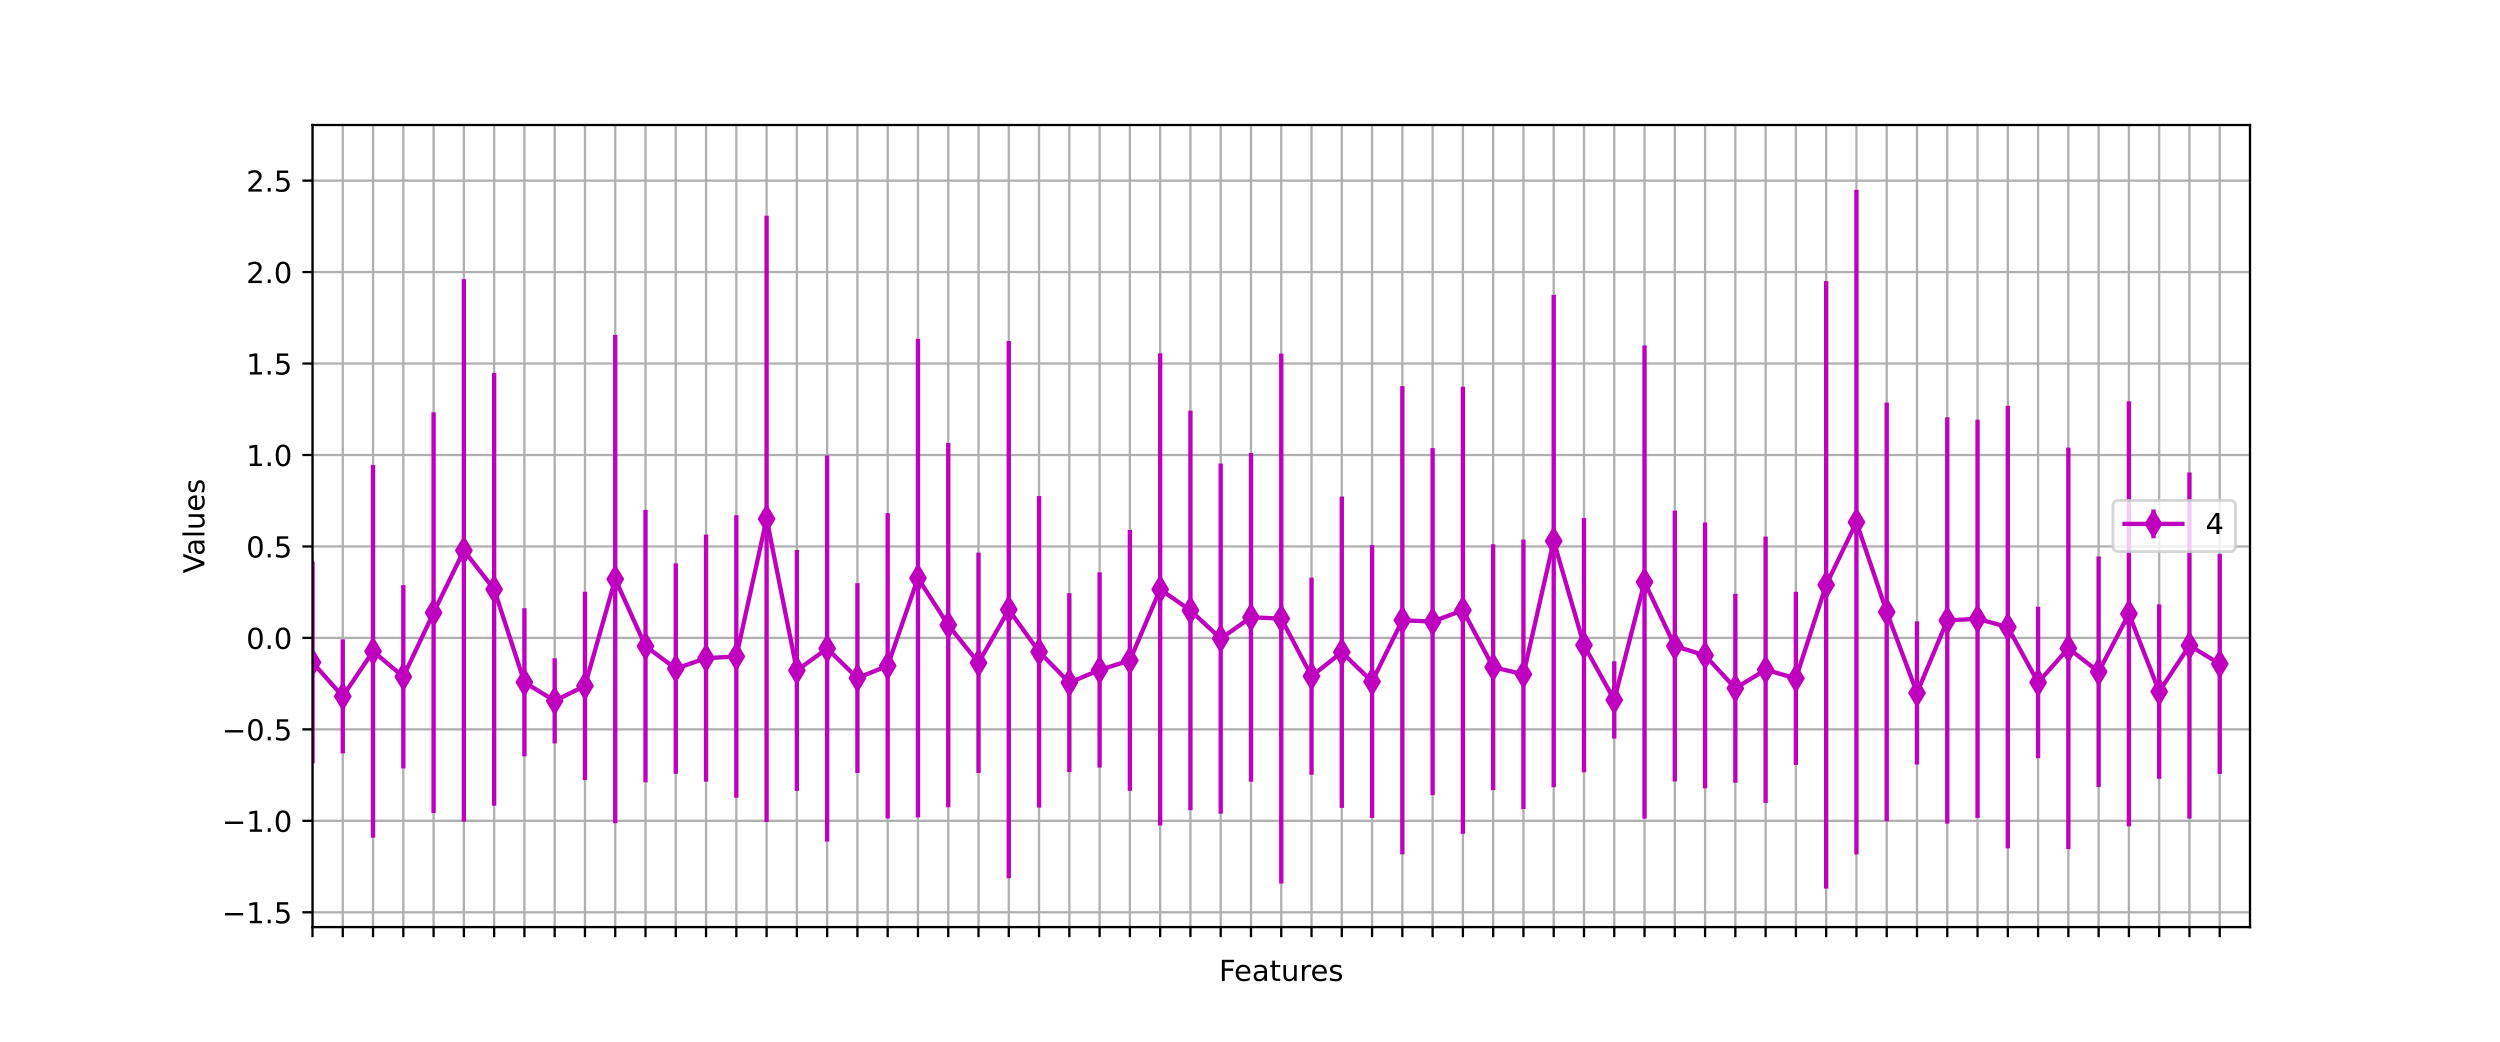 <?xml version="1.0" encoding="utf-8" standalone="no"?>
<!DOCTYPE svg PUBLIC "-//W3C//DTD SVG 1.1//EN"
  "http://www.w3.org/Graphics/SVG/1.1/DTD/svg11.dtd">
<!-- Created with matplotlib (https://matplotlib.org/) -->
<svg height="360pt" version="1.1" viewBox="0 0 864 360" width="864pt" xmlns="http://www.w3.org/2000/svg" xmlns:xlink="http://www.w3.org/1999/xlink">
 <defs>
  <style type="text/css">*{stroke-linecap:butt;stroke-linejoin:round;}</style>
 </defs>
 <g id="figure_1">
  <g id="patch_1">
   <path d="M 0 360 
L 864 360 
L 864 0 
L 0 0 
z
" style="fill:#ffffff;"/>
  </g>
  <g id="axes_1">
   <g id="patch_2">
    <path d="M 108 320.4 
L 777.6 320.4 
L 777.6 43.2 
L 108 43.2 
z
" style="fill:#ffffff;"/>
   </g>
   <g id="matplotlib.axis_1">
    <g id="xtick_1">
     <g id="line2d_1">
      <path clip-path="url(#p1f7fd9728d)" d="M 108 320.4 
L 108 43.2 
" style="fill:none;stroke:#b0b0b0;stroke-linecap:square;stroke-width:0.8;"/>
     </g>
     <g id="line2d_2">
      <defs>
       <path d="M 0 0 
L 0 3.5 
" id="mc908264fb7" style="stroke:#000000;stroke-width:0.8;"/>
      </defs>
      <g>
       <use style="stroke:#000000;stroke-width:0.8;" x="108" xlink:href="#mc908264fb7" y="320.4"/>
      </g>
     </g>
    </g>
    <g id="xtick_2">
     <g id="line2d_3">
      <path clip-path="url(#p1f7fd9728d)" d="M 118.463 320.4 
L 118.463 43.2 
" style="fill:none;stroke:#b0b0b0;stroke-linecap:square;stroke-width:0.8;"/>
     </g>
     <g id="line2d_4">
      <g>
       <use style="stroke:#000000;stroke-width:0.8;" x="118.463" xlink:href="#mc908264fb7" y="320.4"/>
      </g>
     </g>
    </g>
    <g id="xtick_3">
     <g id="line2d_5">
      <path clip-path="url(#p1f7fd9728d)" d="M 128.925 320.4 
L 128.925 43.2 
" style="fill:none;stroke:#b0b0b0;stroke-linecap:square;stroke-width:0.8;"/>
     </g>
     <g id="line2d_6">
      <g>
       <use style="stroke:#000000;stroke-width:0.8;" x="128.925" xlink:href="#mc908264fb7" y="320.4"/>
      </g>
     </g>
    </g>
    <g id="xtick_4">
     <g id="line2d_7">
      <path clip-path="url(#p1f7fd9728d)" d="M 139.387 320.4 
L 139.387 43.2 
" style="fill:none;stroke:#b0b0b0;stroke-linecap:square;stroke-width:0.8;"/>
     </g>
     <g id="line2d_8">
      <g>
       <use style="stroke:#000000;stroke-width:0.8;" x="139.387" xlink:href="#mc908264fb7" y="320.4"/>
      </g>
     </g>
    </g>
    <g id="xtick_5">
     <g id="line2d_9">
      <path clip-path="url(#p1f7fd9728d)" d="M 149.85 320.4 
L 149.85 43.2 
" style="fill:none;stroke:#b0b0b0;stroke-linecap:square;stroke-width:0.8;"/>
     </g>
     <g id="line2d_10">
      <g>
       <use style="stroke:#000000;stroke-width:0.8;" x="149.85" xlink:href="#mc908264fb7" y="320.4"/>
      </g>
     </g>
    </g>
    <g id="xtick_6">
     <g id="line2d_11">
      <path clip-path="url(#p1f7fd9728d)" d="M 160.312 320.4 
L 160.312 43.2 
" style="fill:none;stroke:#b0b0b0;stroke-linecap:square;stroke-width:0.8;"/>
     </g>
     <g id="line2d_12">
      <g>
       <use style="stroke:#000000;stroke-width:0.8;" x="160.312" xlink:href="#mc908264fb7" y="320.4"/>
      </g>
     </g>
    </g>
    <g id="xtick_7">
     <g id="line2d_13">
      <path clip-path="url(#p1f7fd9728d)" d="M 170.775 320.4 
L 170.775 43.2 
" style="fill:none;stroke:#b0b0b0;stroke-linecap:square;stroke-width:0.8;"/>
     </g>
     <g id="line2d_14">
      <g>
       <use style="stroke:#000000;stroke-width:0.8;" x="170.775" xlink:href="#mc908264fb7" y="320.4"/>
      </g>
     </g>
    </g>
    <g id="xtick_8">
     <g id="line2d_15">
      <path clip-path="url(#p1f7fd9728d)" d="M 181.238 320.4 
L 181.238 43.2 
" style="fill:none;stroke:#b0b0b0;stroke-linecap:square;stroke-width:0.8;"/>
     </g>
     <g id="line2d_16">
      <g>
       <use style="stroke:#000000;stroke-width:0.8;" x="181.238" xlink:href="#mc908264fb7" y="320.4"/>
      </g>
     </g>
    </g>
    <g id="xtick_9">
     <g id="line2d_17">
      <path clip-path="url(#p1f7fd9728d)" d="M 191.7 320.4 
L 191.7 43.2 
" style="fill:none;stroke:#b0b0b0;stroke-linecap:square;stroke-width:0.8;"/>
     </g>
     <g id="line2d_18">
      <g>
       <use style="stroke:#000000;stroke-width:0.8;" x="191.7" xlink:href="#mc908264fb7" y="320.4"/>
      </g>
     </g>
    </g>
    <g id="xtick_10">
     <g id="line2d_19">
      <path clip-path="url(#p1f7fd9728d)" d="M 202.162 320.4 
L 202.162 43.2 
" style="fill:none;stroke:#b0b0b0;stroke-linecap:square;stroke-width:0.8;"/>
     </g>
     <g id="line2d_20">
      <g>
       <use style="stroke:#000000;stroke-width:0.8;" x="202.162" xlink:href="#mc908264fb7" y="320.4"/>
      </g>
     </g>
    </g>
    <g id="xtick_11">
     <g id="line2d_21">
      <path clip-path="url(#p1f7fd9728d)" d="M 212.625 320.4 
L 212.625 43.2 
" style="fill:none;stroke:#b0b0b0;stroke-linecap:square;stroke-width:0.8;"/>
     </g>
     <g id="line2d_22">
      <g>
       <use style="stroke:#000000;stroke-width:0.8;" x="212.625" xlink:href="#mc908264fb7" y="320.4"/>
      </g>
     </g>
    </g>
    <g id="xtick_12">
     <g id="line2d_23">
      <path clip-path="url(#p1f7fd9728d)" d="M 223.088 320.4 
L 223.088 43.2 
" style="fill:none;stroke:#b0b0b0;stroke-linecap:square;stroke-width:0.8;"/>
     </g>
     <g id="line2d_24">
      <g>
       <use style="stroke:#000000;stroke-width:0.8;" x="223.088" xlink:href="#mc908264fb7" y="320.4"/>
      </g>
     </g>
    </g>
    <g id="xtick_13">
     <g id="line2d_25">
      <path clip-path="url(#p1f7fd9728d)" d="M 233.55 320.4 
L 233.55 43.2 
" style="fill:none;stroke:#b0b0b0;stroke-linecap:square;stroke-width:0.8;"/>
     </g>
     <g id="line2d_26">
      <g>
       <use style="stroke:#000000;stroke-width:0.8;" x="233.55" xlink:href="#mc908264fb7" y="320.4"/>
      </g>
     </g>
    </g>
    <g id="xtick_14">
     <g id="line2d_27">
      <path clip-path="url(#p1f7fd9728d)" d="M 244.012 320.4 
L 244.012 43.2 
" style="fill:none;stroke:#b0b0b0;stroke-linecap:square;stroke-width:0.8;"/>
     </g>
     <g id="line2d_28">
      <g>
       <use style="stroke:#000000;stroke-width:0.8;" x="244.012" xlink:href="#mc908264fb7" y="320.4"/>
      </g>
     </g>
    </g>
    <g id="xtick_15">
     <g id="line2d_29">
      <path clip-path="url(#p1f7fd9728d)" d="M 254.475 320.4 
L 254.475 43.2 
" style="fill:none;stroke:#b0b0b0;stroke-linecap:square;stroke-width:0.8;"/>
     </g>
     <g id="line2d_30">
      <g>
       <use style="stroke:#000000;stroke-width:0.8;" x="254.475" xlink:href="#mc908264fb7" y="320.4"/>
      </g>
     </g>
    </g>
    <g id="xtick_16">
     <g id="line2d_31">
      <path clip-path="url(#p1f7fd9728d)" d="M 264.938 320.4 
L 264.938 43.2 
" style="fill:none;stroke:#b0b0b0;stroke-linecap:square;stroke-width:0.8;"/>
     </g>
     <g id="line2d_32">
      <g>
       <use style="stroke:#000000;stroke-width:0.8;" x="264.938" xlink:href="#mc908264fb7" y="320.4"/>
      </g>
     </g>
    </g>
    <g id="xtick_17">
     <g id="line2d_33">
      <path clip-path="url(#p1f7fd9728d)" d="M 275.4 320.4 
L 275.4 43.2 
" style="fill:none;stroke:#b0b0b0;stroke-linecap:square;stroke-width:0.8;"/>
     </g>
     <g id="line2d_34">
      <g>
       <use style="stroke:#000000;stroke-width:0.8;" x="275.4" xlink:href="#mc908264fb7" y="320.4"/>
      </g>
     </g>
    </g>
    <g id="xtick_18">
     <g id="line2d_35">
      <path clip-path="url(#p1f7fd9728d)" d="M 285.863 320.4 
L 285.863 43.2 
" style="fill:none;stroke:#b0b0b0;stroke-linecap:square;stroke-width:0.8;"/>
     </g>
     <g id="line2d_36">
      <g>
       <use style="stroke:#000000;stroke-width:0.8;" x="285.863" xlink:href="#mc908264fb7" y="320.4"/>
      </g>
     </g>
    </g>
    <g id="xtick_19">
     <g id="line2d_37">
      <path clip-path="url(#p1f7fd9728d)" d="M 296.325 320.4 
L 296.325 43.2 
" style="fill:none;stroke:#b0b0b0;stroke-linecap:square;stroke-width:0.8;"/>
     </g>
     <g id="line2d_38">
      <g>
       <use style="stroke:#000000;stroke-width:0.8;" x="296.325" xlink:href="#mc908264fb7" y="320.4"/>
      </g>
     </g>
    </g>
    <g id="xtick_20">
     <g id="line2d_39">
      <path clip-path="url(#p1f7fd9728d)" d="M 306.788 320.4 
L 306.788 43.2 
" style="fill:none;stroke:#b0b0b0;stroke-linecap:square;stroke-width:0.8;"/>
     </g>
     <g id="line2d_40">
      <g>
       <use style="stroke:#000000;stroke-width:0.8;" x="306.788" xlink:href="#mc908264fb7" y="320.4"/>
      </g>
     </g>
    </g>
    <g id="xtick_21">
     <g id="line2d_41">
      <path clip-path="url(#p1f7fd9728d)" d="M 317.25 320.4 
L 317.25 43.2 
" style="fill:none;stroke:#b0b0b0;stroke-linecap:square;stroke-width:0.8;"/>
     </g>
     <g id="line2d_42">
      <g>
       <use style="stroke:#000000;stroke-width:0.8;" x="317.25" xlink:href="#mc908264fb7" y="320.4"/>
      </g>
     </g>
    </g>
    <g id="xtick_22">
     <g id="line2d_43">
      <path clip-path="url(#p1f7fd9728d)" d="M 327.712 320.4 
L 327.712 43.2 
" style="fill:none;stroke:#b0b0b0;stroke-linecap:square;stroke-width:0.8;"/>
     </g>
     <g id="line2d_44">
      <g>
       <use style="stroke:#000000;stroke-width:0.8;" x="327.712" xlink:href="#mc908264fb7" y="320.4"/>
      </g>
     </g>
    </g>
    <g id="xtick_23">
     <g id="line2d_45">
      <path clip-path="url(#p1f7fd9728d)" d="M 338.175 320.4 
L 338.175 43.2 
" style="fill:none;stroke:#b0b0b0;stroke-linecap:square;stroke-width:0.8;"/>
     </g>
     <g id="line2d_46">
      <g>
       <use style="stroke:#000000;stroke-width:0.8;" x="338.175" xlink:href="#mc908264fb7" y="320.4"/>
      </g>
     </g>
    </g>
    <g id="xtick_24">
     <g id="line2d_47">
      <path clip-path="url(#p1f7fd9728d)" d="M 348.637 320.4 
L 348.637 43.2 
" style="fill:none;stroke:#b0b0b0;stroke-linecap:square;stroke-width:0.8;"/>
     </g>
     <g id="line2d_48">
      <g>
       <use style="stroke:#000000;stroke-width:0.8;" x="348.637" xlink:href="#mc908264fb7" y="320.4"/>
      </g>
     </g>
    </g>
    <g id="xtick_25">
     <g id="line2d_49">
      <path clip-path="url(#p1f7fd9728d)" d="M 359.1 320.4 
L 359.1 43.2 
" style="fill:none;stroke:#b0b0b0;stroke-linecap:square;stroke-width:0.8;"/>
     </g>
     <g id="line2d_50">
      <g>
       <use style="stroke:#000000;stroke-width:0.8;" x="359.1" xlink:href="#mc908264fb7" y="320.4"/>
      </g>
     </g>
    </g>
    <g id="xtick_26">
     <g id="line2d_51">
      <path clip-path="url(#p1f7fd9728d)" d="M 369.562 320.4 
L 369.562 43.2 
" style="fill:none;stroke:#b0b0b0;stroke-linecap:square;stroke-width:0.8;"/>
     </g>
     <g id="line2d_52">
      <g>
       <use style="stroke:#000000;stroke-width:0.8;" x="369.562" xlink:href="#mc908264fb7" y="320.4"/>
      </g>
     </g>
    </g>
    <g id="xtick_27">
     <g id="line2d_53">
      <path clip-path="url(#p1f7fd9728d)" d="M 380.025 320.4 
L 380.025 43.2 
" style="fill:none;stroke:#b0b0b0;stroke-linecap:square;stroke-width:0.8;"/>
     </g>
     <g id="line2d_54">
      <g>
       <use style="stroke:#000000;stroke-width:0.8;" x="380.025" xlink:href="#mc908264fb7" y="320.4"/>
      </g>
     </g>
    </g>
    <g id="xtick_28">
     <g id="line2d_55">
      <path clip-path="url(#p1f7fd9728d)" d="M 390.488 320.4 
L 390.488 43.2 
" style="fill:none;stroke:#b0b0b0;stroke-linecap:square;stroke-width:0.8;"/>
     </g>
     <g id="line2d_56">
      <g>
       <use style="stroke:#000000;stroke-width:0.8;" x="390.488" xlink:href="#mc908264fb7" y="320.4"/>
      </g>
     </g>
    </g>
    <g id="xtick_29">
     <g id="line2d_57">
      <path clip-path="url(#p1f7fd9728d)" d="M 400.95 320.4 
L 400.95 43.2 
" style="fill:none;stroke:#b0b0b0;stroke-linecap:square;stroke-width:0.8;"/>
     </g>
     <g id="line2d_58">
      <g>
       <use style="stroke:#000000;stroke-width:0.8;" x="400.95" xlink:href="#mc908264fb7" y="320.4"/>
      </g>
     </g>
    </g>
    <g id="xtick_30">
     <g id="line2d_59">
      <path clip-path="url(#p1f7fd9728d)" d="M 411.413 320.4 
L 411.413 43.2 
" style="fill:none;stroke:#b0b0b0;stroke-linecap:square;stroke-width:0.8;"/>
     </g>
     <g id="line2d_60">
      <g>
       <use style="stroke:#000000;stroke-width:0.8;" x="411.413" xlink:href="#mc908264fb7" y="320.4"/>
      </g>
     </g>
    </g>
    <g id="xtick_31">
     <g id="line2d_61">
      <path clip-path="url(#p1f7fd9728d)" d="M 421.875 320.4 
L 421.875 43.2 
" style="fill:none;stroke:#b0b0b0;stroke-linecap:square;stroke-width:0.8;"/>
     </g>
     <g id="line2d_62">
      <g>
       <use style="stroke:#000000;stroke-width:0.8;" x="421.875" xlink:href="#mc908264fb7" y="320.4"/>
      </g>
     </g>
    </g>
    <g id="xtick_32">
     <g id="line2d_63">
      <path clip-path="url(#p1f7fd9728d)" d="M 432.337 320.4 
L 432.337 43.2 
" style="fill:none;stroke:#b0b0b0;stroke-linecap:square;stroke-width:0.8;"/>
     </g>
     <g id="line2d_64">
      <g>
       <use style="stroke:#000000;stroke-width:0.8;" x="432.337" xlink:href="#mc908264fb7" y="320.4"/>
      </g>
     </g>
    </g>
    <g id="xtick_33">
     <g id="line2d_65">
      <path clip-path="url(#p1f7fd9728d)" d="M 442.8 320.4 
L 442.8 43.2 
" style="fill:none;stroke:#b0b0b0;stroke-linecap:square;stroke-width:0.8;"/>
     </g>
     <g id="line2d_66">
      <g>
       <use style="stroke:#000000;stroke-width:0.8;" x="442.8" xlink:href="#mc908264fb7" y="320.4"/>
      </g>
     </g>
    </g>
    <g id="xtick_34">
     <g id="line2d_67">
      <path clip-path="url(#p1f7fd9728d)" d="M 453.262 320.4 
L 453.262 43.2 
" style="fill:none;stroke:#b0b0b0;stroke-linecap:square;stroke-width:0.8;"/>
     </g>
     <g id="line2d_68">
      <g>
       <use style="stroke:#000000;stroke-width:0.8;" x="453.262" xlink:href="#mc908264fb7" y="320.4"/>
      </g>
     </g>
    </g>
    <g id="xtick_35">
     <g id="line2d_69">
      <path clip-path="url(#p1f7fd9728d)" d="M 463.725 320.4 
L 463.725 43.2 
" style="fill:none;stroke:#b0b0b0;stroke-linecap:square;stroke-width:0.8;"/>
     </g>
     <g id="line2d_70">
      <g>
       <use style="stroke:#000000;stroke-width:0.8;" x="463.725" xlink:href="#mc908264fb7" y="320.4"/>
      </g>
     </g>
    </g>
    <g id="xtick_36">
     <g id="line2d_71">
      <path clip-path="url(#p1f7fd9728d)" d="M 474.188 320.4 
L 474.188 43.2 
" style="fill:none;stroke:#b0b0b0;stroke-linecap:square;stroke-width:0.8;"/>
     </g>
     <g id="line2d_72">
      <g>
       <use style="stroke:#000000;stroke-width:0.8;" x="474.188" xlink:href="#mc908264fb7" y="320.4"/>
      </g>
     </g>
    </g>
    <g id="xtick_37">
     <g id="line2d_73">
      <path clip-path="url(#p1f7fd9728d)" d="M 484.65 320.4 
L 484.65 43.2 
" style="fill:none;stroke:#b0b0b0;stroke-linecap:square;stroke-width:0.8;"/>
     </g>
     <g id="line2d_74">
      <g>
       <use style="stroke:#000000;stroke-width:0.8;" x="484.65" xlink:href="#mc908264fb7" y="320.4"/>
      </g>
     </g>
    </g>
    <g id="xtick_38">
     <g id="line2d_75">
      <path clip-path="url(#p1f7fd9728d)" d="M 495.113 320.4 
L 495.113 43.2 
" style="fill:none;stroke:#b0b0b0;stroke-linecap:square;stroke-width:0.8;"/>
     </g>
     <g id="line2d_76">
      <g>
       <use style="stroke:#000000;stroke-width:0.8;" x="495.113" xlink:href="#mc908264fb7" y="320.4"/>
      </g>
     </g>
    </g>
    <g id="xtick_39">
     <g id="line2d_77">
      <path clip-path="url(#p1f7fd9728d)" d="M 505.575 320.4 
L 505.575 43.2 
" style="fill:none;stroke:#b0b0b0;stroke-linecap:square;stroke-width:0.8;"/>
     </g>
     <g id="line2d_78">
      <g>
       <use style="stroke:#000000;stroke-width:0.8;" x="505.575" xlink:href="#mc908264fb7" y="320.4"/>
      </g>
     </g>
    </g>
    <g id="xtick_40">
     <g id="line2d_79">
      <path clip-path="url(#p1f7fd9728d)" d="M 516.038 320.4 
L 516.038 43.2 
" style="fill:none;stroke:#b0b0b0;stroke-linecap:square;stroke-width:0.8;"/>
     </g>
     <g id="line2d_80">
      <g>
       <use style="stroke:#000000;stroke-width:0.8;" x="516.038" xlink:href="#mc908264fb7" y="320.4"/>
      </g>
     </g>
    </g>
    <g id="xtick_41">
     <g id="line2d_81">
      <path clip-path="url(#p1f7fd9728d)" d="M 526.5 320.4 
L 526.5 43.2 
" style="fill:none;stroke:#b0b0b0;stroke-linecap:square;stroke-width:0.8;"/>
     </g>
     <g id="line2d_82">
      <g>
       <use style="stroke:#000000;stroke-width:0.8;" x="526.5" xlink:href="#mc908264fb7" y="320.4"/>
      </g>
     </g>
    </g>
    <g id="xtick_42">
     <g id="line2d_83">
      <path clip-path="url(#p1f7fd9728d)" d="M 536.962 320.4 
L 536.962 43.2 
" style="fill:none;stroke:#b0b0b0;stroke-linecap:square;stroke-width:0.8;"/>
     </g>
     <g id="line2d_84">
      <g>
       <use style="stroke:#000000;stroke-width:0.8;" x="536.962" xlink:href="#mc908264fb7" y="320.4"/>
      </g>
     </g>
    </g>
    <g id="xtick_43">
     <g id="line2d_85">
      <path clip-path="url(#p1f7fd9728d)" d="M 547.425 320.4 
L 547.425 43.2 
" style="fill:none;stroke:#b0b0b0;stroke-linecap:square;stroke-width:0.8;"/>
     </g>
     <g id="line2d_86">
      <g>
       <use style="stroke:#000000;stroke-width:0.8;" x="547.425" xlink:href="#mc908264fb7" y="320.4"/>
      </g>
     </g>
    </g>
    <g id="xtick_44">
     <g id="line2d_87">
      <path clip-path="url(#p1f7fd9728d)" d="M 557.888 320.4 
L 557.888 43.2 
" style="fill:none;stroke:#b0b0b0;stroke-linecap:square;stroke-width:0.8;"/>
     </g>
     <g id="line2d_88">
      <g>
       <use style="stroke:#000000;stroke-width:0.8;" x="557.888" xlink:href="#mc908264fb7" y="320.4"/>
      </g>
     </g>
    </g>
    <g id="xtick_45">
     <g id="line2d_89">
      <path clip-path="url(#p1f7fd9728d)" d="M 568.35 320.4 
L 568.35 43.2 
" style="fill:none;stroke:#b0b0b0;stroke-linecap:square;stroke-width:0.8;"/>
     </g>
     <g id="line2d_90">
      <g>
       <use style="stroke:#000000;stroke-width:0.8;" x="568.35" xlink:href="#mc908264fb7" y="320.4"/>
      </g>
     </g>
    </g>
    <g id="xtick_46">
     <g id="line2d_91">
      <path clip-path="url(#p1f7fd9728d)" d="M 578.812 320.4 
L 578.812 43.2 
" style="fill:none;stroke:#b0b0b0;stroke-linecap:square;stroke-width:0.8;"/>
     </g>
     <g id="line2d_92">
      <g>
       <use style="stroke:#000000;stroke-width:0.8;" x="578.812" xlink:href="#mc908264fb7" y="320.4"/>
      </g>
     </g>
    </g>
    <g id="xtick_47">
     <g id="line2d_93">
      <path clip-path="url(#p1f7fd9728d)" d="M 589.275 320.4 
L 589.275 43.2 
" style="fill:none;stroke:#b0b0b0;stroke-linecap:square;stroke-width:0.8;"/>
     </g>
     <g id="line2d_94">
      <g>
       <use style="stroke:#000000;stroke-width:0.8;" x="589.275" xlink:href="#mc908264fb7" y="320.4"/>
      </g>
     </g>
    </g>
    <g id="xtick_48">
     <g id="line2d_95">
      <path clip-path="url(#p1f7fd9728d)" d="M 599.737 320.4 
L 599.737 43.2 
" style="fill:none;stroke:#b0b0b0;stroke-linecap:square;stroke-width:0.8;"/>
     </g>
     <g id="line2d_96">
      <g>
       <use style="stroke:#000000;stroke-width:0.8;" x="599.737" xlink:href="#mc908264fb7" y="320.4"/>
      </g>
     </g>
    </g>
    <g id="xtick_49">
     <g id="line2d_97">
      <path clip-path="url(#p1f7fd9728d)" d="M 610.2 320.4 
L 610.2 43.2 
" style="fill:none;stroke:#b0b0b0;stroke-linecap:square;stroke-width:0.8;"/>
     </g>
     <g id="line2d_98">
      <g>
       <use style="stroke:#000000;stroke-width:0.8;" x="610.2" xlink:href="#mc908264fb7" y="320.4"/>
      </g>
     </g>
    </g>
    <g id="xtick_50">
     <g id="line2d_99">
      <path clip-path="url(#p1f7fd9728d)" d="M 620.663 320.4 
L 620.663 43.2 
" style="fill:none;stroke:#b0b0b0;stroke-linecap:square;stroke-width:0.8;"/>
     </g>
     <g id="line2d_100">
      <g>
       <use style="stroke:#000000;stroke-width:0.8;" x="620.663" xlink:href="#mc908264fb7" y="320.4"/>
      </g>
     </g>
    </g>
    <g id="xtick_51">
     <g id="line2d_101">
      <path clip-path="url(#p1f7fd9728d)" d="M 631.125 320.4 
L 631.125 43.2 
" style="fill:none;stroke:#b0b0b0;stroke-linecap:square;stroke-width:0.8;"/>
     </g>
     <g id="line2d_102">
      <g>
       <use style="stroke:#000000;stroke-width:0.8;" x="631.125" xlink:href="#mc908264fb7" y="320.4"/>
      </g>
     </g>
    </g>
    <g id="xtick_52">
     <g id="line2d_103">
      <path clip-path="url(#p1f7fd9728d)" d="M 641.587 320.4 
L 641.587 43.2 
" style="fill:none;stroke:#b0b0b0;stroke-linecap:square;stroke-width:0.8;"/>
     </g>
     <g id="line2d_104">
      <g>
       <use style="stroke:#000000;stroke-width:0.8;" x="641.587" xlink:href="#mc908264fb7" y="320.4"/>
      </g>
     </g>
    </g>
    <g id="xtick_53">
     <g id="line2d_105">
      <path clip-path="url(#p1f7fd9728d)" d="M 652.05 320.4 
L 652.05 43.2 
" style="fill:none;stroke:#b0b0b0;stroke-linecap:square;stroke-width:0.8;"/>
     </g>
     <g id="line2d_106">
      <g>
       <use style="stroke:#000000;stroke-width:0.8;" x="652.05" xlink:href="#mc908264fb7" y="320.4"/>
      </g>
     </g>
    </g>
    <g id="xtick_54">
     <g id="line2d_107">
      <path clip-path="url(#p1f7fd9728d)" d="M 662.513 320.4 
L 662.513 43.2 
" style="fill:none;stroke:#b0b0b0;stroke-linecap:square;stroke-width:0.8;"/>
     </g>
     <g id="line2d_108">
      <g>
       <use style="stroke:#000000;stroke-width:0.8;" x="662.513" xlink:href="#mc908264fb7" y="320.4"/>
      </g>
     </g>
    </g>
    <g id="xtick_55">
     <g id="line2d_109">
      <path clip-path="url(#p1f7fd9728d)" d="M 672.975 320.4 
L 672.975 43.2 
" style="fill:none;stroke:#b0b0b0;stroke-linecap:square;stroke-width:0.8;"/>
     </g>
     <g id="line2d_110">
      <g>
       <use style="stroke:#000000;stroke-width:0.8;" x="672.975" xlink:href="#mc908264fb7" y="320.4"/>
      </g>
     </g>
    </g>
    <g id="xtick_56">
     <g id="line2d_111">
      <path clip-path="url(#p1f7fd9728d)" d="M 683.438 320.4 
L 683.438 43.2 
" style="fill:none;stroke:#b0b0b0;stroke-linecap:square;stroke-width:0.8;"/>
     </g>
     <g id="line2d_112">
      <g>
       <use style="stroke:#000000;stroke-width:0.8;" x="683.438" xlink:href="#mc908264fb7" y="320.4"/>
      </g>
     </g>
    </g>
    <g id="xtick_57">
     <g id="line2d_113">
      <path clip-path="url(#p1f7fd9728d)" d="M 693.9 320.4 
L 693.9 43.2 
" style="fill:none;stroke:#b0b0b0;stroke-linecap:square;stroke-width:0.8;"/>
     </g>
     <g id="line2d_114">
      <g>
       <use style="stroke:#000000;stroke-width:0.8;" x="693.9" xlink:href="#mc908264fb7" y="320.4"/>
      </g>
     </g>
    </g>
    <g id="xtick_58">
     <g id="line2d_115">
      <path clip-path="url(#p1f7fd9728d)" d="M 704.362 320.4 
L 704.362 43.2 
" style="fill:none;stroke:#b0b0b0;stroke-linecap:square;stroke-width:0.8;"/>
     </g>
     <g id="line2d_116">
      <g>
       <use style="stroke:#000000;stroke-width:0.8;" x="704.362" xlink:href="#mc908264fb7" y="320.4"/>
      </g>
     </g>
    </g>
    <g id="xtick_59">
     <g id="line2d_117">
      <path clip-path="url(#p1f7fd9728d)" d="M 714.825 320.4 
L 714.825 43.2 
" style="fill:none;stroke:#b0b0b0;stroke-linecap:square;stroke-width:0.8;"/>
     </g>
     <g id="line2d_118">
      <g>
       <use style="stroke:#000000;stroke-width:0.8;" x="714.825" xlink:href="#mc908264fb7" y="320.4"/>
      </g>
     </g>
    </g>
    <g id="xtick_60">
     <g id="line2d_119">
      <path clip-path="url(#p1f7fd9728d)" d="M 725.288 320.4 
L 725.288 43.2 
" style="fill:none;stroke:#b0b0b0;stroke-linecap:square;stroke-width:0.8;"/>
     </g>
     <g id="line2d_120">
      <g>
       <use style="stroke:#000000;stroke-width:0.8;" x="725.288" xlink:href="#mc908264fb7" y="320.4"/>
      </g>
     </g>
    </g>
    <g id="xtick_61">
     <g id="line2d_121">
      <path clip-path="url(#p1f7fd9728d)" d="M 735.75 320.4 
L 735.75 43.2 
" style="fill:none;stroke:#b0b0b0;stroke-linecap:square;stroke-width:0.8;"/>
     </g>
     <g id="line2d_122">
      <g>
       <use style="stroke:#000000;stroke-width:0.8;" x="735.75" xlink:href="#mc908264fb7" y="320.4"/>
      </g>
     </g>
    </g>
    <g id="xtick_62">
     <g id="line2d_123">
      <path clip-path="url(#p1f7fd9728d)" d="M 746.212 320.4 
L 746.212 43.2 
" style="fill:none;stroke:#b0b0b0;stroke-linecap:square;stroke-width:0.8;"/>
     </g>
     <g id="line2d_124">
      <g>
       <use style="stroke:#000000;stroke-width:0.8;" x="746.212" xlink:href="#mc908264fb7" y="320.4"/>
      </g>
     </g>
    </g>
    <g id="xtick_63">
     <g id="line2d_125">
      <path clip-path="url(#p1f7fd9728d)" d="M 756.675 320.4 
L 756.675 43.2 
" style="fill:none;stroke:#b0b0b0;stroke-linecap:square;stroke-width:0.8;"/>
     </g>
     <g id="line2d_126">
      <g>
       <use style="stroke:#000000;stroke-width:0.8;" x="756.675" xlink:href="#mc908264fb7" y="320.4"/>
      </g>
     </g>
    </g>
    <g id="xtick_64">
     <g id="line2d_127">
      <path clip-path="url(#p1f7fd9728d)" d="M 767.138 320.4 
L 767.138 43.2 
" style="fill:none;stroke:#b0b0b0;stroke-linecap:square;stroke-width:0.8;"/>
     </g>
     <g id="line2d_128">
      <g>
       <use style="stroke:#000000;stroke-width:0.8;" x="767.138" xlink:href="#mc908264fb7" y="320.4"/>
      </g>
     </g>
    </g>
    <g id="text_1">
     <!-- Features -->
     <g transform="translate(421.305 338.998)scale(0.1 -0.1)">
      <defs>
       <path d="M 9.812 72.906 
L 51.703 72.906 
L 51.703 64.594 
L 19.672 64.594 
L 19.672 43.109 
L 48.578 43.109 
L 48.578 34.812 
L 19.672 34.812 
L 19.672 0 
L 9.812 0 
z
" id="DejaVuSans-70"/>
       <path d="M 56.203 29.594 
L 56.203 25.203 
L 14.891 25.203 
Q 15.484 15.922 20.484 11.062 
Q 25.484 6.203 34.422 6.203 
Q 39.594 6.203 44.453 7.469 
Q 49.312 8.734 54.109 11.281 
L 54.109 2.781 
Q 49.266 0.734 44.188 -0.344 
Q 39.109 -1.422 33.891 -1.422 
Q 20.797 -1.422 13.156 6.188 
Q 5.516 13.812 5.516 26.812 
Q 5.516 40.234 12.766 48.109 
Q 20.016 56 32.328 56 
Q 43.359 56 49.781 48.891 
Q 56.203 41.797 56.203 29.594 
z
M 47.219 32.234 
Q 47.125 39.594 43.094 43.984 
Q 39.062 48.391 32.422 48.391 
Q 24.906 48.391 20.391 44.141 
Q 15.875 39.891 15.188 32.172 
z
" id="DejaVuSans-101"/>
       <path d="M 34.281 27.484 
Q 23.391 27.484 19.188 25 
Q 14.984 22.516 14.984 16.5 
Q 14.984 11.719 18.141 8.906 
Q 21.297 6.109 26.703 6.109 
Q 34.188 6.109 38.703 11.406 
Q 43.219 16.703 43.219 25.484 
L 43.219 27.484 
z
M 52.203 31.203 
L 52.203 0 
L 43.219 0 
L 43.219 8.297 
Q 40.141 3.328 35.547 0.953 
Q 30.953 -1.422 24.312 -1.422 
Q 15.922 -1.422 10.953 3.297 
Q 6 8.016 6 15.922 
Q 6 25.141 12.172 29.828 
Q 18.359 34.516 30.609 34.516 
L 43.219 34.516 
L 43.219 35.406 
Q 43.219 41.609 39.141 45 
Q 35.062 48.391 27.688 48.391 
Q 23 48.391 18.547 47.266 
Q 14.109 46.141 10.016 43.891 
L 10.016 52.203 
Q 14.938 54.109 19.578 55.047 
Q 24.219 56 28.609 56 
Q 40.484 56 46.344 49.844 
Q 52.203 43.703 52.203 31.203 
z
" id="DejaVuSans-97"/>
       <path d="M 18.312 70.219 
L 18.312 54.688 
L 36.812 54.688 
L 36.812 47.703 
L 18.312 47.703 
L 18.312 18.016 
Q 18.312 11.328 20.141 9.422 
Q 21.969 7.516 27.594 7.516 
L 36.812 7.516 
L 36.812 0 
L 27.594 0 
Q 17.188 0 13.234 3.875 
Q 9.281 7.766 9.281 18.016 
L 9.281 47.703 
L 2.688 47.703 
L 2.688 54.688 
L 9.281 54.688 
L 9.281 70.219 
z
" id="DejaVuSans-116"/>
       <path d="M 8.5 21.578 
L 8.5 54.688 
L 17.484 54.688 
L 17.484 21.922 
Q 17.484 14.156 20.5 10.266 
Q 23.531 6.391 29.594 6.391 
Q 36.859 6.391 41.078 11.031 
Q 45.312 15.672 45.312 23.688 
L 45.312 54.688 
L 54.297 54.688 
L 54.297 0 
L 45.312 0 
L 45.312 8.406 
Q 42.047 3.422 37.719 1 
Q 33.406 -1.422 27.688 -1.422 
Q 18.266 -1.422 13.375 4.438 
Q 8.5 10.297 8.5 21.578 
z
M 31.109 56 
z
" id="DejaVuSans-117"/>
       <path d="M 41.109 46.297 
Q 39.594 47.172 37.812 47.578 
Q 36.031 48 33.891 48 
Q 26.266 48 22.188 43.047 
Q 18.109 38.094 18.109 28.812 
L 18.109 0 
L 9.078 0 
L 9.078 54.688 
L 18.109 54.688 
L 18.109 46.188 
Q 20.953 51.172 25.484 53.578 
Q 30.031 56 36.531 56 
Q 37.453 56 38.578 55.875 
Q 39.703 55.766 41.062 55.516 
z
" id="DejaVuSans-114"/>
       <path d="M 44.281 53.078 
L 44.281 44.578 
Q 40.484 46.531 36.375 47.5 
Q 32.281 48.484 27.875 48.484 
Q 21.188 48.484 17.844 46.438 
Q 14.5 44.391 14.5 40.281 
Q 14.5 37.156 16.891 35.375 
Q 19.281 33.594 26.516 31.984 
L 29.594 31.297 
Q 39.156 29.25 43.188 25.516 
Q 47.219 21.781 47.219 15.094 
Q 47.219 7.469 41.188 3.016 
Q 35.156 -1.422 24.609 -1.422 
Q 20.219 -1.422 15.453 -0.562 
Q 10.688 0.297 5.422 2 
L 5.422 11.281 
Q 10.406 8.688 15.234 7.391 
Q 20.062 6.109 24.812 6.109 
Q 31.156 6.109 34.562 8.281 
Q 37.984 10.453 37.984 14.406 
Q 37.984 18.062 35.516 20.016 
Q 33.062 21.969 24.703 23.781 
L 21.578 24.516 
Q 13.234 26.266 9.516 29.906 
Q 5.812 33.547 5.812 39.891 
Q 5.812 47.609 11.281 51.797 
Q 16.75 56 26.812 56 
Q 31.781 56 36.172 55.266 
Q 40.578 54.547 44.281 53.078 
z
" id="DejaVuSans-115"/>
      </defs>
      <use xlink:href="#DejaVuSans-70"/>
      <use x="52.02" xlink:href="#DejaVuSans-101"/>
      <use x="113.543" xlink:href="#DejaVuSans-97"/>
      <use x="174.822" xlink:href="#DejaVuSans-116"/>
      <use x="214.031" xlink:href="#DejaVuSans-117"/>
      <use x="277.41" xlink:href="#DejaVuSans-114"/>
      <use x="316.273" xlink:href="#DejaVuSans-101"/>
      <use x="377.797" xlink:href="#DejaVuSans-115"/>
     </g>
    </g>
   </g>
   <g id="matplotlib.axis_2">
    <g id="ytick_1">
     <g id="line2d_129">
      <path clip-path="url(#p1f7fd9728d)" d="M 108 315.289 
L 777.6 315.289 
" style="fill:none;stroke:#b0b0b0;stroke-linecap:square;stroke-width:0.8;"/>
     </g>
     <g id="line2d_130">
      <defs>
       <path d="M 0 0 
L -3.5 0 
" id="mc8bcb1676f" style="stroke:#000000;stroke-width:0.8;"/>
      </defs>
      <g>
       <use style="stroke:#000000;stroke-width:0.8;" x="108" xlink:href="#mc8bcb1676f" y="315.289"/>
      </g>
     </g>
     <g id="text_2">
      <!-- −1.5 -->
      <g transform="translate(76.717 319.088)scale(0.1 -0.1)">
       <defs>
        <path d="M 10.594 35.5 
L 73.188 35.5 
L 73.188 27.203 
L 10.594 27.203 
z
" id="DejaVuSans-8722"/>
        <path d="M 12.406 8.297 
L 28.516 8.297 
L 28.516 63.922 
L 10.984 60.406 
L 10.984 69.391 
L 28.422 72.906 
L 38.281 72.906 
L 38.281 8.297 
L 54.391 8.297 
L 54.391 0 
L 12.406 0 
z
" id="DejaVuSans-49"/>
        <path d="M 10.688 12.406 
L 21 12.406 
L 21 0 
L 10.688 0 
z
" id="DejaVuSans-46"/>
        <path d="M 10.797 72.906 
L 49.516 72.906 
L 49.516 64.594 
L 19.828 64.594 
L 19.828 46.734 
Q 21.969 47.469 24.109 47.828 
Q 26.266 48.188 28.422 48.188 
Q 40.625 48.188 47.75 41.5 
Q 54.891 34.812 54.891 23.391 
Q 54.891 11.625 47.562 5.094 
Q 40.234 -1.422 26.906 -1.422 
Q 22.312 -1.422 17.547 -0.641 
Q 12.797 0.141 7.719 1.703 
L 7.719 11.625 
Q 12.109 9.234 16.797 8.062 
Q 21.484 6.891 26.703 6.891 
Q 35.156 6.891 40.078 11.328 
Q 45.016 15.766 45.016 23.391 
Q 45.016 31 40.078 35.438 
Q 35.156 39.891 26.703 39.891 
Q 22.75 39.891 18.812 39.016 
Q 14.891 38.141 10.797 36.281 
z
" id="DejaVuSans-53"/>
       </defs>
       <use xlink:href="#DejaVuSans-8722"/>
       <use x="83.789" xlink:href="#DejaVuSans-49"/>
       <use x="147.412" xlink:href="#DejaVuSans-46"/>
       <use x="179.199" xlink:href="#DejaVuSans-53"/>
      </g>
     </g>
    </g>
    <g id="ytick_2">
     <g id="line2d_131">
      <path clip-path="url(#p1f7fd9728d)" d="M 108 283.68 
L 777.6 283.68 
" style="fill:none;stroke:#b0b0b0;stroke-linecap:square;stroke-width:0.8;"/>
     </g>
     <g id="line2d_132">
      <g>
       <use style="stroke:#000000;stroke-width:0.8;" x="108" xlink:href="#mc8bcb1676f" y="283.68"/>
      </g>
     </g>
     <g id="text_3">
      <!-- −1.0 -->
      <g transform="translate(76.717 287.48)scale(0.1 -0.1)">
       <defs>
        <path d="M 31.781 66.406 
Q 24.172 66.406 20.328 58.906 
Q 16.5 51.422 16.5 36.375 
Q 16.5 21.391 20.328 13.891 
Q 24.172 6.391 31.781 6.391 
Q 39.453 6.391 43.281 13.891 
Q 47.125 21.391 47.125 36.375 
Q 47.125 51.422 43.281 58.906 
Q 39.453 66.406 31.781 66.406 
z
M 31.781 74.219 
Q 44.047 74.219 50.516 64.516 
Q 56.984 54.828 56.984 36.375 
Q 56.984 17.969 50.516 8.266 
Q 44.047 -1.422 31.781 -1.422 
Q 19.531 -1.422 13.062 8.266 
Q 6.594 17.969 6.594 36.375 
Q 6.594 54.828 13.062 64.516 
Q 19.531 74.219 31.781 74.219 
z
" id="DejaVuSans-48"/>
       </defs>
       <use xlink:href="#DejaVuSans-8722"/>
       <use x="83.789" xlink:href="#DejaVuSans-49"/>
       <use x="147.412" xlink:href="#DejaVuSans-46"/>
       <use x="179.199" xlink:href="#DejaVuSans-48"/>
      </g>
     </g>
    </g>
    <g id="ytick_3">
     <g id="line2d_133">
      <path clip-path="url(#p1f7fd9728d)" d="M 108 252.072 
L 777.6 252.072 
" style="fill:none;stroke:#b0b0b0;stroke-linecap:square;stroke-width:0.8;"/>
     </g>
     <g id="line2d_134">
      <g>
       <use style="stroke:#000000;stroke-width:0.8;" x="108" xlink:href="#mc8bcb1676f" y="252.072"/>
      </g>
     </g>
     <g id="text_4">
      <!-- −0.5 -->
      <g transform="translate(76.717 255.871)scale(0.1 -0.1)">
       <use xlink:href="#DejaVuSans-8722"/>
       <use x="83.789" xlink:href="#DejaVuSans-48"/>
       <use x="147.412" xlink:href="#DejaVuSans-46"/>
       <use x="179.199" xlink:href="#DejaVuSans-53"/>
      </g>
     </g>
    </g>
    <g id="ytick_4">
     <g id="line2d_135">
      <path clip-path="url(#p1f7fd9728d)" d="M 108 220.463 
L 777.6 220.463 
" style="fill:none;stroke:#b0b0b0;stroke-linecap:square;stroke-width:0.8;"/>
     </g>
     <g id="line2d_136">
      <g>
       <use style="stroke:#000000;stroke-width:0.8;" x="108" xlink:href="#mc8bcb1676f" y="220.463"/>
      </g>
     </g>
     <g id="text_5">
      <!-- 0.0 -->
      <g transform="translate(85.097 224.262)scale(0.1 -0.1)">
       <use xlink:href="#DejaVuSans-48"/>
       <use x="63.623" xlink:href="#DejaVuSans-46"/>
       <use x="95.41" xlink:href="#DejaVuSans-48"/>
      </g>
     </g>
    </g>
    <g id="ytick_5">
     <g id="line2d_137">
      <path clip-path="url(#p1f7fd9728d)" d="M 108 188.855 
L 777.6 188.855 
" style="fill:none;stroke:#b0b0b0;stroke-linecap:square;stroke-width:0.8;"/>
     </g>
     <g id="line2d_138">
      <g>
       <use style="stroke:#000000;stroke-width:0.8;" x="108" xlink:href="#mc8bcb1676f" y="188.855"/>
      </g>
     </g>
     <g id="text_6">
      <!-- 0.5 -->
      <g transform="translate(85.097 192.654)scale(0.1 -0.1)">
       <use xlink:href="#DejaVuSans-48"/>
       <use x="63.623" xlink:href="#DejaVuSans-46"/>
       <use x="95.41" xlink:href="#DejaVuSans-53"/>
      </g>
     </g>
    </g>
    <g id="ytick_6">
     <g id="line2d_139">
      <path clip-path="url(#p1f7fd9728d)" d="M 108 157.246 
L 777.6 157.246 
" style="fill:none;stroke:#b0b0b0;stroke-linecap:square;stroke-width:0.8;"/>
     </g>
     <g id="line2d_140">
      <g>
       <use style="stroke:#000000;stroke-width:0.8;" x="108" xlink:href="#mc8bcb1676f" y="157.246"/>
      </g>
     </g>
     <g id="text_7">
      <!-- 1.0 -->
      <g transform="translate(85.097 161.045)scale(0.1 -0.1)">
       <use xlink:href="#DejaVuSans-49"/>
       <use x="63.623" xlink:href="#DejaVuSans-46"/>
       <use x="95.41" xlink:href="#DejaVuSans-48"/>
      </g>
     </g>
    </g>
    <g id="ytick_7">
     <g id="line2d_141">
      <path clip-path="url(#p1f7fd9728d)" d="M 108 125.637 
L 777.6 125.637 
" style="fill:none;stroke:#b0b0b0;stroke-linecap:square;stroke-width:0.8;"/>
     </g>
     <g id="line2d_142">
      <g>
       <use style="stroke:#000000;stroke-width:0.8;" x="108" xlink:href="#mc8bcb1676f" y="125.637"/>
      </g>
     </g>
     <g id="text_8">
      <!-- 1.5 -->
      <g transform="translate(85.097 129.437)scale(0.1 -0.1)">
       <use xlink:href="#DejaVuSans-49"/>
       <use x="63.623" xlink:href="#DejaVuSans-46"/>
       <use x="95.41" xlink:href="#DejaVuSans-53"/>
      </g>
     </g>
    </g>
    <g id="ytick_8">
     <g id="line2d_143">
      <path clip-path="url(#p1f7fd9728d)" d="M 108 94.029 
L 777.6 94.029 
" style="fill:none;stroke:#b0b0b0;stroke-linecap:square;stroke-width:0.8;"/>
     </g>
     <g id="line2d_144">
      <g>
       <use style="stroke:#000000;stroke-width:0.8;" x="108" xlink:href="#mc8bcb1676f" y="94.029"/>
      </g>
     </g>
     <g id="text_9">
      <!-- 2.0 -->
      <g transform="translate(85.097 97.828)scale(0.1 -0.1)">
       <defs>
        <path d="M 19.188 8.297 
L 53.609 8.297 
L 53.609 0 
L 7.328 0 
L 7.328 8.297 
Q 12.938 14.109 22.625 23.891 
Q 32.328 33.688 34.812 36.531 
Q 39.547 41.844 41.422 45.531 
Q 43.312 49.219 43.312 52.781 
Q 43.312 58.594 39.234 62.25 
Q 35.156 65.922 28.609 65.922 
Q 23.969 65.922 18.812 64.312 
Q 13.672 62.703 7.812 59.422 
L 7.812 69.391 
Q 13.766 71.781 18.938 73 
Q 24.125 74.219 28.422 74.219 
Q 39.75 74.219 46.484 68.547 
Q 53.219 62.891 53.219 53.422 
Q 53.219 48.922 51.531 44.891 
Q 49.859 40.875 45.406 35.406 
Q 44.188 33.984 37.641 27.219 
Q 31.109 20.453 19.188 8.297 
z
" id="DejaVuSans-50"/>
       </defs>
       <use xlink:href="#DejaVuSans-50"/>
       <use x="63.623" xlink:href="#DejaVuSans-46"/>
       <use x="95.41" xlink:href="#DejaVuSans-48"/>
      </g>
     </g>
    </g>
    <g id="ytick_9">
     <g id="line2d_145">
      <path clip-path="url(#p1f7fd9728d)" d="M 108 62.42 
L 777.6 62.42 
" style="fill:none;stroke:#b0b0b0;stroke-linecap:square;stroke-width:0.8;"/>
     </g>
     <g id="line2d_146">
      <g>
       <use style="stroke:#000000;stroke-width:0.8;" x="108" xlink:href="#mc8bcb1676f" y="62.42"/>
      </g>
     </g>
     <g id="text_10">
      <!-- 2.5 -->
      <g transform="translate(85.097 66.219)scale(0.1 -0.1)">
       <use xlink:href="#DejaVuSans-50"/>
       <use x="63.623" xlink:href="#DejaVuSans-46"/>
       <use x="95.41" xlink:href="#DejaVuSans-53"/>
      </g>
     </g>
    </g>
    <g id="text_11">
     <!-- Values -->
     <g transform="translate(70.638 198.136)rotate(-90)scale(0.1 -0.1)">
      <defs>
       <path d="M 28.609 0 
L 0.781 72.906 
L 11.078 72.906 
L 34.188 11.531 
L 57.328 72.906 
L 67.578 72.906 
L 39.797 0 
z
" id="DejaVuSans-86"/>
       <path d="M 9.422 75.984 
L 18.406 75.984 
L 18.406 0 
L 9.422 0 
z
" id="DejaVuSans-108"/>
      </defs>
      <use xlink:href="#DejaVuSans-86"/>
      <use x="60.658" xlink:href="#DejaVuSans-97"/>
      <use x="121.938" xlink:href="#DejaVuSans-108"/>
      <use x="149.721" xlink:href="#DejaVuSans-117"/>
      <use x="213.1" xlink:href="#DejaVuSans-101"/>
      <use x="274.623" xlink:href="#DejaVuSans-115"/>
     </g>
    </g>
   </g>
   <g id="LineCollection_1">
    <path clip-path="url(#p1f7fd9728d)" d="M 108 263.785 
L 108 194.061 
" style="fill:none;stroke:#bf00bf;stroke-width:1.5;"/>
    <path clip-path="url(#p1f7fd9728d)" d="M 118.463 260.356 
L 118.463 220.966 
" style="fill:none;stroke:#bf00bf;stroke-width:1.5;"/>
    <path clip-path="url(#p1f7fd9728d)" d="M 128.925 289.524 
L 128.925 160.662 
" style="fill:none;stroke:#bf00bf;stroke-width:1.5;"/>
    <path clip-path="url(#p1f7fd9728d)" d="M 139.387 265.551 
L 139.387 202.196 
" style="fill:none;stroke:#bf00bf;stroke-width:1.5;"/>
    <path clip-path="url(#p1f7fd9728d)" d="M 149.85 281.003 
L 149.85 142.469 
" style="fill:none;stroke:#bf00bf;stroke-width:1.5;"/>
    <path clip-path="url(#p1f7fd9728d)" d="M 160.312 284.001 
L 160.312 96.477 
" style="fill:none;stroke:#bf00bf;stroke-width:1.5;"/>
    <path clip-path="url(#p1f7fd9728d)" d="M 170.775 278.473 
L 170.775 128.858 
" style="fill:none;stroke:#bf00bf;stroke-width:1.5;"/>
    <path clip-path="url(#p1f7fd9728d)" d="M 181.238 261.398 
L 181.238 210.193 
" style="fill:none;stroke:#bf00bf;stroke-width:1.5;"/>
    <path clip-path="url(#p1f7fd9728d)" d="M 191.7 256.914 
L 191.7 227.498 
" style="fill:none;stroke:#bf00bf;stroke-width:1.5;"/>
    <path clip-path="url(#p1f7fd9728d)" d="M 202.162 269.596 
L 202.162 204.497 
" style="fill:none;stroke:#bf00bf;stroke-width:1.5;"/>
    <path clip-path="url(#p1f7fd9728d)" d="M 212.625 284.523 
L 212.625 115.75 
" style="fill:none;stroke:#bf00bf;stroke-width:1.5;"/>
    <path clip-path="url(#p1f7fd9728d)" d="M 223.088 270.381 
L 223.088 176.237 
" style="fill:none;stroke:#bf00bf;stroke-width:1.5;"/>
    <path clip-path="url(#p1f7fd9728d)" d="M 233.55 267.455 
L 233.55 194.698 
" style="fill:none;stroke:#bf00bf;stroke-width:1.5;"/>
    <path clip-path="url(#p1f7fd9728d)" d="M 244.012 270.138 
L 244.012 184.766 
" style="fill:none;stroke:#bf00bf;stroke-width:1.5;"/>
    <path clip-path="url(#p1f7fd9728d)" d="M 254.475 275.721 
L 254.475 178.044 
" style="fill:none;stroke:#bf00bf;stroke-width:1.5;"/>
    <path clip-path="url(#p1f7fd9728d)" d="M 264.938 284.093 
L 264.938 74.548 
" style="fill:none;stroke:#bf00bf;stroke-width:1.5;"/>
    <path clip-path="url(#p1f7fd9728d)" d="M 275.4 273.353 
L 275.4 190.063 
" style="fill:none;stroke:#bf00bf;stroke-width:1.5;"/>
    <path clip-path="url(#p1f7fd9728d)" d="M 285.863 290.855 
L 285.863 157.406 
" style="fill:none;stroke:#bf00bf;stroke-width:1.5;"/>
    <path clip-path="url(#p1f7fd9728d)" d="M 296.325 267.152 
L 296.325 201.523 
" style="fill:none;stroke:#bf00bf;stroke-width:1.5;"/>
    <path clip-path="url(#p1f7fd9728d)" d="M 306.788 282.853 
L 306.788 177.346 
" style="fill:none;stroke:#bf00bf;stroke-width:1.5;"/>
    <path clip-path="url(#p1f7fd9728d)" d="M 317.25 282.483 
L 317.25 117.096 
" style="fill:none;stroke:#bf00bf;stroke-width:1.5;"/>
    <path clip-path="url(#p1f7fd9728d)" d="M 327.712 278.983 
L 327.712 153.067 
" style="fill:none;stroke:#bf00bf;stroke-width:1.5;"/>
    <path clip-path="url(#p1f7fd9728d)" d="M 338.175 267.164 
L 338.175 190.987 
" style="fill:none;stroke:#bf00bf;stroke-width:1.5;"/>
    <path clip-path="url(#p1f7fd9728d)" d="M 348.637 303.53 
L 348.637 117.856 
" style="fill:none;stroke:#bf00bf;stroke-width:1.5;"/>
    <path clip-path="url(#p1f7fd9728d)" d="M 359.1 279.082 
L 359.1 171.445 
" style="fill:none;stroke:#bf00bf;stroke-width:1.5;"/>
    <path clip-path="url(#p1f7fd9728d)" d="M 369.562 266.833 
L 369.562 204.996 
" style="fill:none;stroke:#bf00bf;stroke-width:1.5;"/>
    <path clip-path="url(#p1f7fd9728d)" d="M 380.025 265.293 
L 380.025 197.799 
" style="fill:none;stroke:#bf00bf;stroke-width:1.5;"/>
    <path clip-path="url(#p1f7fd9728d)" d="M 390.488 273.316 
L 390.488 183.156 
" style="fill:none;stroke:#bf00bf;stroke-width:1.5;"/>
    <path clip-path="url(#p1f7fd9728d)" d="M 400.95 285.276 
L 400.95 122.081 
" style="fill:none;stroke:#bf00bf;stroke-width:1.5;"/>
    <path clip-path="url(#p1f7fd9728d)" d="M 411.413 280.008 
L 411.413 141.902 
" style="fill:none;stroke:#bf00bf;stroke-width:1.5;"/>
    <path clip-path="url(#p1f7fd9728d)" d="M 421.875 281.207 
L 421.875 160.193 
" style="fill:none;stroke:#bf00bf;stroke-width:1.5;"/>
    <path clip-path="url(#p1f7fd9728d)" d="M 432.337 270.171 
L 432.337 156.525 
" style="fill:none;stroke:#bf00bf;stroke-width:1.5;"/>
    <path clip-path="url(#p1f7fd9728d)" d="M 442.8 305.358 
L 442.8 122.202 
" style="fill:none;stroke:#bf00bf;stroke-width:1.5;"/>
    <path clip-path="url(#p1f7fd9728d)" d="M 453.262 267.764 
L 453.262 199.615 
" style="fill:none;stroke:#bf00bf;stroke-width:1.5;"/>
    <path clip-path="url(#p1f7fd9728d)" d="M 463.725 279.231 
L 463.725 171.605 
" style="fill:none;stroke:#bf00bf;stroke-width:1.5;"/>
    <path clip-path="url(#p1f7fd9728d)" d="M 474.188 282.705 
L 474.188 188.392 
" style="fill:none;stroke:#bf00bf;stroke-width:1.5;"/>
    <path clip-path="url(#p1f7fd9728d)" d="M 484.65 295.253 
L 484.65 133.428 
" style="fill:none;stroke:#bf00bf;stroke-width:1.5;"/>
    <path clip-path="url(#p1f7fd9728d)" d="M 495.113 274.804 
L 495.113 154.861 
" style="fill:none;stroke:#bf00bf;stroke-width:1.5;"/>
    <path clip-path="url(#p1f7fd9728d)" d="M 505.575 288.128 
L 505.575 133.661 
" style="fill:none;stroke:#bf00bf;stroke-width:1.5;"/>
    <path clip-path="url(#p1f7fd9728d)" d="M 516.038 273.06 
L 516.038 188.092 
" style="fill:none;stroke:#bf00bf;stroke-width:1.5;"/>
    <path clip-path="url(#p1f7fd9728d)" d="M 526.5 279.623 
L 526.5 186.453 
" style="fill:none;stroke:#bf00bf;stroke-width:1.5;"/>
    <path clip-path="url(#p1f7fd9728d)" d="M 536.962 272.067 
L 536.962 101.895 
" style="fill:none;stroke:#bf00bf;stroke-width:1.5;"/>
    <path clip-path="url(#p1f7fd9728d)" d="M 547.425 266.906 
L 547.425 179.044 
" style="fill:none;stroke:#bf00bf;stroke-width:1.5;"/>
    <path clip-path="url(#p1f7fd9728d)" d="M 557.888 255.264 
L 557.888 228.535 
" style="fill:none;stroke:#bf00bf;stroke-width:1.5;"/>
    <path clip-path="url(#p1f7fd9728d)" d="M 568.35 282.917 
L 568.35 119.379 
" style="fill:none;stroke:#bf00bf;stroke-width:1.5;"/>
    <path clip-path="url(#p1f7fd9728d)" d="M 578.812 270.08 
L 578.812 176.488 
" style="fill:none;stroke:#bf00bf;stroke-width:1.5;"/>
    <path clip-path="url(#p1f7fd9728d)" d="M 589.275 272.454 
L 589.275 180.563 
" style="fill:none;stroke:#bf00bf;stroke-width:1.5;"/>
    <path clip-path="url(#p1f7fd9728d)" d="M 599.737 270.528 
L 599.737 205.213 
" style="fill:none;stroke:#bf00bf;stroke-width:1.5;"/>
    <path clip-path="url(#p1f7fd9728d)" d="M 610.2 277.479 
L 610.2 185.458 
" style="fill:none;stroke:#bf00bf;stroke-width:1.5;"/>
    <path clip-path="url(#p1f7fd9728d)" d="M 620.663 264.355 
L 620.663 204.536 
" style="fill:none;stroke:#bf00bf;stroke-width:1.5;"/>
    <path clip-path="url(#p1f7fd9728d)" d="M 631.125 307.08 
L 631.125 97.169 
" style="fill:none;stroke:#bf00bf;stroke-width:1.5;"/>
    <path clip-path="url(#p1f7fd9728d)" d="M 641.587 295.311 
L 641.587 65.615 
" style="fill:none;stroke:#bf00bf;stroke-width:1.5;"/>
    <path clip-path="url(#p1f7fd9728d)" d="M 652.05 283.826 
L 652.05 139.141 
" style="fill:none;stroke:#bf00bf;stroke-width:1.5;"/>
    <path clip-path="url(#p1f7fd9728d)" d="M 662.513 264.228 
L 662.513 214.731 
" style="fill:none;stroke:#bf00bf;stroke-width:1.5;"/>
    <path clip-path="url(#p1f7fd9728d)" d="M 672.975 284.612 
L 672.975 144.21 
" style="fill:none;stroke:#bf00bf;stroke-width:1.5;"/>
    <path clip-path="url(#p1f7fd9728d)" d="M 683.438 282.68 
L 683.438 145.041 
" style="fill:none;stroke:#bf00bf;stroke-width:1.5;"/>
    <path clip-path="url(#p1f7fd9728d)" d="M 693.9 293.188 
L 693.9 140.273 
" style="fill:none;stroke:#bf00bf;stroke-width:1.5;"/>
    <path clip-path="url(#p1f7fd9728d)" d="M 704.362 262.035 
L 704.362 209.681 
" style="fill:none;stroke:#bf00bf;stroke-width:1.5;"/>
    <path clip-path="url(#p1f7fd9728d)" d="M 714.825 293.426 
L 714.825 154.7 
" style="fill:none;stroke:#bf00bf;stroke-width:1.5;"/>
    <path clip-path="url(#p1f7fd9728d)" d="M 725.288 272.011 
L 725.288 192.318 
" style="fill:none;stroke:#bf00bf;stroke-width:1.5;"/>
    <path clip-path="url(#p1f7fd9728d)" d="M 735.75 285.586 
L 735.75 138.684 
" style="fill:none;stroke:#bf00bf;stroke-width:1.5;"/>
    <path clip-path="url(#p1f7fd9728d)" d="M 746.212 269.145 
L 746.212 208.875 
" style="fill:none;stroke:#bf00bf;stroke-width:1.5;"/>
    <path clip-path="url(#p1f7fd9728d)" d="M 756.675 282.911 
L 756.675 163.278 
" style="fill:none;stroke:#bf00bf;stroke-width:1.5;"/>
    <path clip-path="url(#p1f7fd9728d)" d="M 767.138 267.469 
L 767.138 191.418 
" style="fill:none;stroke:#bf00bf;stroke-width:1.5;"/>
   </g>
   <g id="line2d_147">
    <path clip-path="url(#p1f7fd9728d)" d="M 108 228.923 
L 118.463 240.661 
L 128.925 225.093 
L 139.387 233.874 
L 149.85 211.736 
L 160.312 190.239 
L 170.775 203.665 
L 181.238 235.796 
L 191.7 242.206 
L 202.162 237.046 
L 212.625 200.137 
L 223.088 223.309 
L 233.55 231.077 
L 244.012 227.452 
L 254.475 226.882 
L 264.938 179.321 
L 275.4 231.708 
L 285.863 224.131 
L 296.325 234.338 
L 306.788 230.099 
L 317.25 199.79 
L 327.712 216.025 
L 338.175 229.076 
L 348.637 210.693 
L 359.1 225.264 
L 369.562 235.915 
L 380.025 231.546 
L 390.488 228.236 
L 400.95 203.679 
L 411.413 210.955 
L 421.875 220.7 
L 432.337 213.348 
L 442.8 213.78 
L 453.262 233.689 
L 463.725 225.418 
L 474.188 235.548 
L 484.65 214.34 
L 495.113 214.832 
L 505.575 210.895 
L 516.038 230.576 
L 526.5 233.038 
L 536.962 186.981 
L 547.425 222.975 
L 557.888 241.9 
L 568.35 201.148 
L 578.812 223.284 
L 589.275 226.508 
L 599.737 237.87 
L 610.2 231.469 
L 620.663 234.445 
L 631.125 202.125 
L 641.587 180.463 
L 652.05 211.483 
L 662.513 239.479 
L 672.975 214.411 
L 683.438 213.861 
L 693.9 216.73 
L 704.362 235.858 
L 714.825 224.063 
L 725.288 232.165 
L 735.75 212.135 
L 746.212 239.01 
L 756.675 223.095 
L 767.138 229.444 
" style="fill:none;stroke:#bf00bf;stroke-linecap:square;stroke-width:1.5;"/>
    <defs>
     <path d="M -0 4.243 
L 2.546 0 
L 0 -4.243 
L -2.546 -0 
z
" id="m45d61fda74" style="stroke:#bf00bf;stroke-linejoin:miter;"/>
    </defs>
    <g clip-path="url(#p1f7fd9728d)">
     <use style="fill:#bf00bf;stroke:#bf00bf;stroke-linejoin:miter;" x="108" xlink:href="#m45d61fda74" y="228.923"/>
     <use style="fill:#bf00bf;stroke:#bf00bf;stroke-linejoin:miter;" x="118.463" xlink:href="#m45d61fda74" y="240.661"/>
     <use style="fill:#bf00bf;stroke:#bf00bf;stroke-linejoin:miter;" x="128.925" xlink:href="#m45d61fda74" y="225.093"/>
     <use style="fill:#bf00bf;stroke:#bf00bf;stroke-linejoin:miter;" x="139.387" xlink:href="#m45d61fda74" y="233.874"/>
     <use style="fill:#bf00bf;stroke:#bf00bf;stroke-linejoin:miter;" x="149.85" xlink:href="#m45d61fda74" y="211.736"/>
     <use style="fill:#bf00bf;stroke:#bf00bf;stroke-linejoin:miter;" x="160.312" xlink:href="#m45d61fda74" y="190.239"/>
     <use style="fill:#bf00bf;stroke:#bf00bf;stroke-linejoin:miter;" x="170.775" xlink:href="#m45d61fda74" y="203.665"/>
     <use style="fill:#bf00bf;stroke:#bf00bf;stroke-linejoin:miter;" x="181.238" xlink:href="#m45d61fda74" y="235.796"/>
     <use style="fill:#bf00bf;stroke:#bf00bf;stroke-linejoin:miter;" x="191.7" xlink:href="#m45d61fda74" y="242.206"/>
     <use style="fill:#bf00bf;stroke:#bf00bf;stroke-linejoin:miter;" x="202.162" xlink:href="#m45d61fda74" y="237.046"/>
     <use style="fill:#bf00bf;stroke:#bf00bf;stroke-linejoin:miter;" x="212.625" xlink:href="#m45d61fda74" y="200.137"/>
     <use style="fill:#bf00bf;stroke:#bf00bf;stroke-linejoin:miter;" x="223.088" xlink:href="#m45d61fda74" y="223.309"/>
     <use style="fill:#bf00bf;stroke:#bf00bf;stroke-linejoin:miter;" x="233.55" xlink:href="#m45d61fda74" y="231.077"/>
     <use style="fill:#bf00bf;stroke:#bf00bf;stroke-linejoin:miter;" x="244.012" xlink:href="#m45d61fda74" y="227.452"/>
     <use style="fill:#bf00bf;stroke:#bf00bf;stroke-linejoin:miter;" x="254.475" xlink:href="#m45d61fda74" y="226.882"/>
     <use style="fill:#bf00bf;stroke:#bf00bf;stroke-linejoin:miter;" x="264.938" xlink:href="#m45d61fda74" y="179.321"/>
     <use style="fill:#bf00bf;stroke:#bf00bf;stroke-linejoin:miter;" x="275.4" xlink:href="#m45d61fda74" y="231.708"/>
     <use style="fill:#bf00bf;stroke:#bf00bf;stroke-linejoin:miter;" x="285.863" xlink:href="#m45d61fda74" y="224.131"/>
     <use style="fill:#bf00bf;stroke:#bf00bf;stroke-linejoin:miter;" x="296.325" xlink:href="#m45d61fda74" y="234.338"/>
     <use style="fill:#bf00bf;stroke:#bf00bf;stroke-linejoin:miter;" x="306.788" xlink:href="#m45d61fda74" y="230.099"/>
     <use style="fill:#bf00bf;stroke:#bf00bf;stroke-linejoin:miter;" x="317.25" xlink:href="#m45d61fda74" y="199.79"/>
     <use style="fill:#bf00bf;stroke:#bf00bf;stroke-linejoin:miter;" x="327.712" xlink:href="#m45d61fda74" y="216.025"/>
     <use style="fill:#bf00bf;stroke:#bf00bf;stroke-linejoin:miter;" x="338.175" xlink:href="#m45d61fda74" y="229.076"/>
     <use style="fill:#bf00bf;stroke:#bf00bf;stroke-linejoin:miter;" x="348.637" xlink:href="#m45d61fda74" y="210.693"/>
     <use style="fill:#bf00bf;stroke:#bf00bf;stroke-linejoin:miter;" x="359.1" xlink:href="#m45d61fda74" y="225.264"/>
     <use style="fill:#bf00bf;stroke:#bf00bf;stroke-linejoin:miter;" x="369.562" xlink:href="#m45d61fda74" y="235.915"/>
     <use style="fill:#bf00bf;stroke:#bf00bf;stroke-linejoin:miter;" x="380.025" xlink:href="#m45d61fda74" y="231.546"/>
     <use style="fill:#bf00bf;stroke:#bf00bf;stroke-linejoin:miter;" x="390.488" xlink:href="#m45d61fda74" y="228.236"/>
     <use style="fill:#bf00bf;stroke:#bf00bf;stroke-linejoin:miter;" x="400.95" xlink:href="#m45d61fda74" y="203.679"/>
     <use style="fill:#bf00bf;stroke:#bf00bf;stroke-linejoin:miter;" x="411.413" xlink:href="#m45d61fda74" y="210.955"/>
     <use style="fill:#bf00bf;stroke:#bf00bf;stroke-linejoin:miter;" x="421.875" xlink:href="#m45d61fda74" y="220.7"/>
     <use style="fill:#bf00bf;stroke:#bf00bf;stroke-linejoin:miter;" x="432.337" xlink:href="#m45d61fda74" y="213.348"/>
     <use style="fill:#bf00bf;stroke:#bf00bf;stroke-linejoin:miter;" x="442.8" xlink:href="#m45d61fda74" y="213.78"/>
     <use style="fill:#bf00bf;stroke:#bf00bf;stroke-linejoin:miter;" x="453.262" xlink:href="#m45d61fda74" y="233.689"/>
     <use style="fill:#bf00bf;stroke:#bf00bf;stroke-linejoin:miter;" x="463.725" xlink:href="#m45d61fda74" y="225.418"/>
     <use style="fill:#bf00bf;stroke:#bf00bf;stroke-linejoin:miter;" x="474.188" xlink:href="#m45d61fda74" y="235.548"/>
     <use style="fill:#bf00bf;stroke:#bf00bf;stroke-linejoin:miter;" x="484.65" xlink:href="#m45d61fda74" y="214.34"/>
     <use style="fill:#bf00bf;stroke:#bf00bf;stroke-linejoin:miter;" x="495.113" xlink:href="#m45d61fda74" y="214.832"/>
     <use style="fill:#bf00bf;stroke:#bf00bf;stroke-linejoin:miter;" x="505.575" xlink:href="#m45d61fda74" y="210.895"/>
     <use style="fill:#bf00bf;stroke:#bf00bf;stroke-linejoin:miter;" x="516.038" xlink:href="#m45d61fda74" y="230.576"/>
     <use style="fill:#bf00bf;stroke:#bf00bf;stroke-linejoin:miter;" x="526.5" xlink:href="#m45d61fda74" y="233.038"/>
     <use style="fill:#bf00bf;stroke:#bf00bf;stroke-linejoin:miter;" x="536.962" xlink:href="#m45d61fda74" y="186.981"/>
     <use style="fill:#bf00bf;stroke:#bf00bf;stroke-linejoin:miter;" x="547.425" xlink:href="#m45d61fda74" y="222.975"/>
     <use style="fill:#bf00bf;stroke:#bf00bf;stroke-linejoin:miter;" x="557.888" xlink:href="#m45d61fda74" y="241.9"/>
     <use style="fill:#bf00bf;stroke:#bf00bf;stroke-linejoin:miter;" x="568.35" xlink:href="#m45d61fda74" y="201.148"/>
     <use style="fill:#bf00bf;stroke:#bf00bf;stroke-linejoin:miter;" x="578.812" xlink:href="#m45d61fda74" y="223.284"/>
     <use style="fill:#bf00bf;stroke:#bf00bf;stroke-linejoin:miter;" x="589.275" xlink:href="#m45d61fda74" y="226.508"/>
     <use style="fill:#bf00bf;stroke:#bf00bf;stroke-linejoin:miter;" x="599.737" xlink:href="#m45d61fda74" y="237.87"/>
     <use style="fill:#bf00bf;stroke:#bf00bf;stroke-linejoin:miter;" x="610.2" xlink:href="#m45d61fda74" y="231.469"/>
     <use style="fill:#bf00bf;stroke:#bf00bf;stroke-linejoin:miter;" x="620.663" xlink:href="#m45d61fda74" y="234.445"/>
     <use style="fill:#bf00bf;stroke:#bf00bf;stroke-linejoin:miter;" x="631.125" xlink:href="#m45d61fda74" y="202.125"/>
     <use style="fill:#bf00bf;stroke:#bf00bf;stroke-linejoin:miter;" x="641.587" xlink:href="#m45d61fda74" y="180.463"/>
     <use style="fill:#bf00bf;stroke:#bf00bf;stroke-linejoin:miter;" x="652.05" xlink:href="#m45d61fda74" y="211.483"/>
     <use style="fill:#bf00bf;stroke:#bf00bf;stroke-linejoin:miter;" x="662.513" xlink:href="#m45d61fda74" y="239.479"/>
     <use style="fill:#bf00bf;stroke:#bf00bf;stroke-linejoin:miter;" x="672.975" xlink:href="#m45d61fda74" y="214.411"/>
     <use style="fill:#bf00bf;stroke:#bf00bf;stroke-linejoin:miter;" x="683.438" xlink:href="#m45d61fda74" y="213.861"/>
     <use style="fill:#bf00bf;stroke:#bf00bf;stroke-linejoin:miter;" x="693.9" xlink:href="#m45d61fda74" y="216.73"/>
     <use style="fill:#bf00bf;stroke:#bf00bf;stroke-linejoin:miter;" x="704.362" xlink:href="#m45d61fda74" y="235.858"/>
     <use style="fill:#bf00bf;stroke:#bf00bf;stroke-linejoin:miter;" x="714.825" xlink:href="#m45d61fda74" y="224.063"/>
     <use style="fill:#bf00bf;stroke:#bf00bf;stroke-linejoin:miter;" x="725.288" xlink:href="#m45d61fda74" y="232.165"/>
     <use style="fill:#bf00bf;stroke:#bf00bf;stroke-linejoin:miter;" x="735.75" xlink:href="#m45d61fda74" y="212.135"/>
     <use style="fill:#bf00bf;stroke:#bf00bf;stroke-linejoin:miter;" x="746.212" xlink:href="#m45d61fda74" y="239.01"/>
     <use style="fill:#bf00bf;stroke:#bf00bf;stroke-linejoin:miter;" x="756.675" xlink:href="#m45d61fda74" y="223.095"/>
     <use style="fill:#bf00bf;stroke:#bf00bf;stroke-linejoin:miter;" x="767.138" xlink:href="#m45d61fda74" y="229.444"/>
    </g>
   </g>
   <g id="patch_3">
    <path d="M 108 320.4 
L 108 43.2 
" style="fill:none;stroke:#000000;stroke-linecap:square;stroke-linejoin:miter;stroke-width:0.8;"/>
   </g>
   <g id="patch_4">
    <path d="M 777.6 320.4 
L 777.6 43.2 
" style="fill:none;stroke:#000000;stroke-linecap:square;stroke-linejoin:miter;stroke-width:0.8;"/>
   </g>
   <g id="patch_5">
    <path d="M 108 320.4 
L 777.6 320.4 
" style="fill:none;stroke:#000000;stroke-linecap:square;stroke-linejoin:miter;stroke-width:0.8;"/>
   </g>
   <g id="patch_6">
    <path d="M 108 43.2 
L 777.6 43.2 
" style="fill:none;stroke:#000000;stroke-linecap:square;stroke-linejoin:miter;stroke-width:0.8;"/>
   </g>
   <g id="legend_1">
    <g id="patch_7">
     <path d="M 732.237 190.639 
L 770.6 190.639 
Q 772.6 190.639 772.6 188.639 
L 772.6 174.961 
Q 772.6 172.961 770.6 172.961 
L 732.237 172.961 
Q 730.237 172.961 730.237 174.961 
L 730.237 188.639 
Q 730.237 190.639 732.237 190.639 
z
" style="fill:#ffffff;opacity:0.8;stroke:#cccccc;stroke-linejoin:miter;"/>
    </g>
    <g id="LineCollection_2">
     <path d="M 744.237 186.059 
L 744.237 176.059 
" style="fill:none;stroke:#bf00bf;stroke-width:1.5;"/>
    </g>
    <g id="line2d_148">
     <path d="M 734.237 181.059 
L 754.237 181.059 
" style="fill:none;stroke:#bf00bf;stroke-linecap:square;stroke-width:1.5;"/>
    </g>
    <g id="line2d_149">
     <g>
      <use style="fill:#bf00bf;stroke:#bf00bf;stroke-linejoin:miter;" x="744.237" xlink:href="#m45d61fda74" y="181.059"/>
     </g>
    </g>
    <g id="text_12">
     <!-- 4 -->
     <g transform="translate(762.237 184.559)scale(0.1 -0.1)">
      <defs>
       <path d="M 37.797 64.312 
L 12.891 25.391 
L 37.797 25.391 
z
M 35.203 72.906 
L 47.609 72.906 
L 47.609 25.391 
L 58.016 25.391 
L 58.016 17.188 
L 47.609 17.188 
L 47.609 0 
L 37.797 0 
L 37.797 17.188 
L 4.891 17.188 
L 4.891 26.703 
z
" id="DejaVuSans-52"/>
      </defs>
      <use xlink:href="#DejaVuSans-52"/>
     </g>
    </g>
   </g>
  </g>
 </g>
 <defs>
  <clipPath id="p1f7fd9728d">
   <rect height="277.2" width="669.6" x="108" y="43.2"/>
  </clipPath>
 </defs>
</svg>
